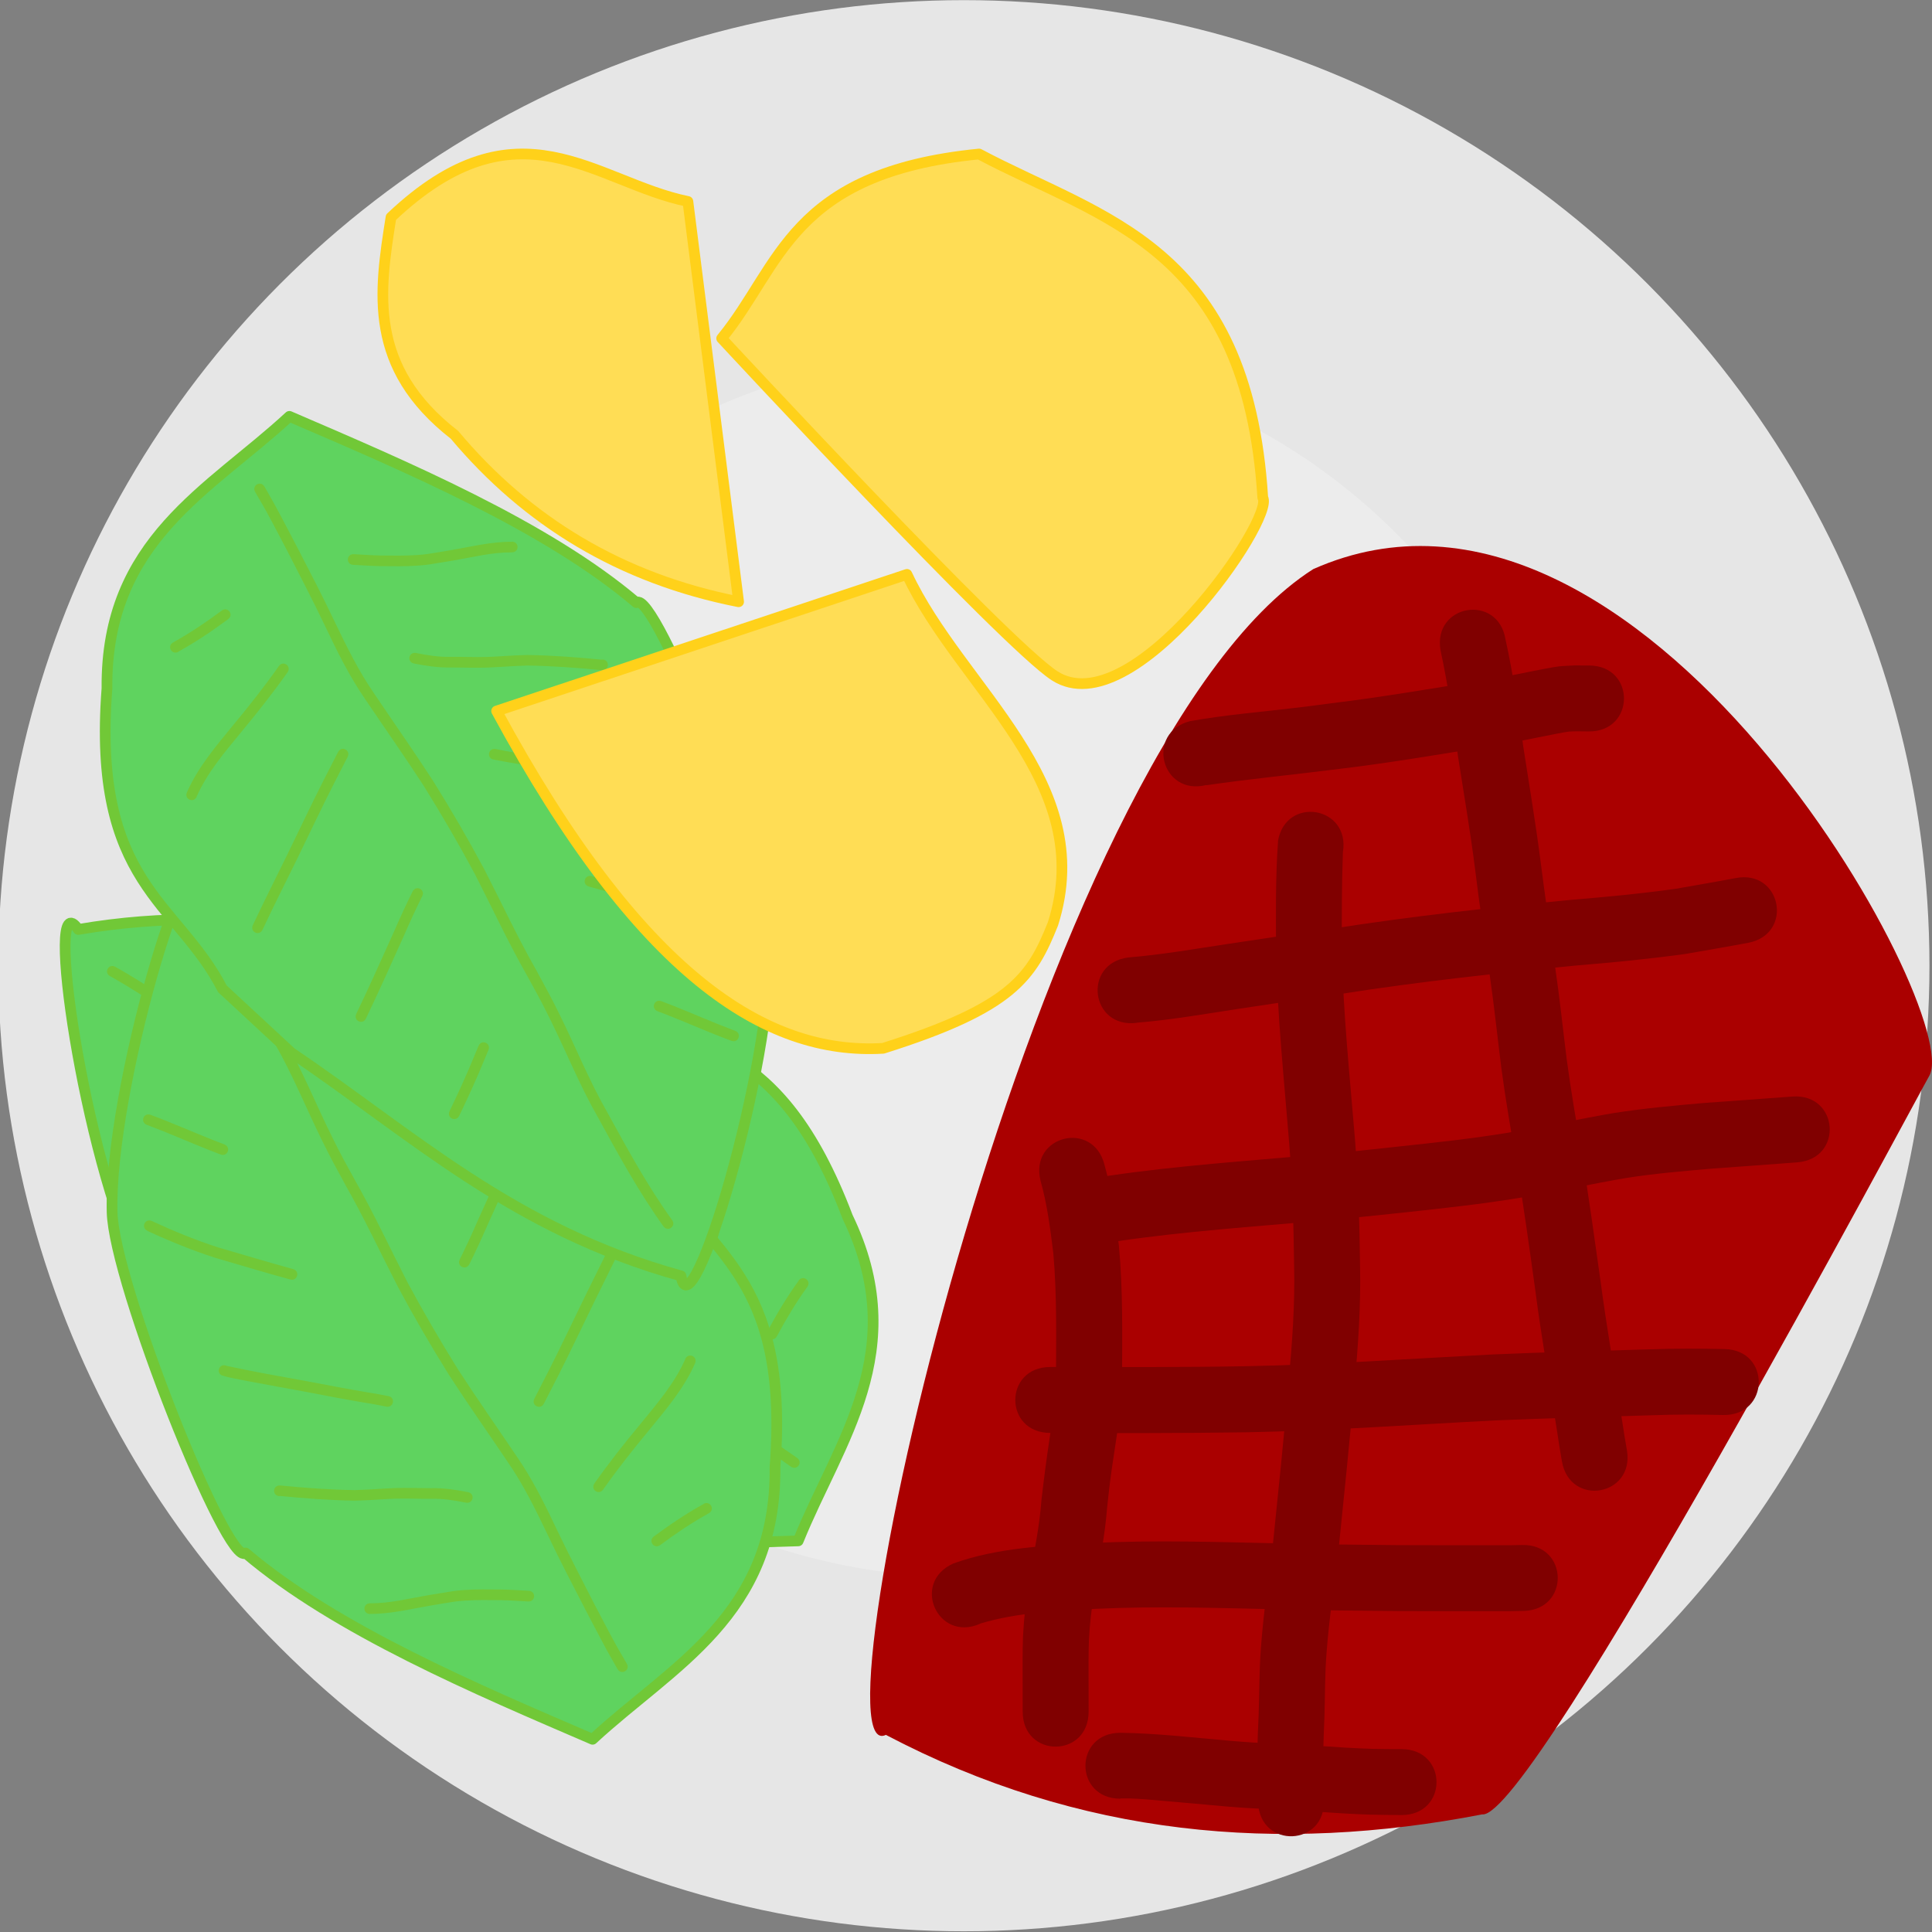 <?xml version="1.0" encoding="UTF-8" standalone="no"?>
<!-- Created with Inkscape (http://www.inkscape.org/) -->

<svg
   width="20mm"
   height="20mm"
   viewBox="0 0 20 20"
   version="1.1"
   id="svg1"
   inkscape:version="1.3 (0e150ed6c4, 2023-07-21)"
   sodipodi:docname="dinner.svg"
   inkscape:export-filename="dinner.png"
   inkscape:export-xdpi="254"
   inkscape:export-ydpi="254"
   xmlns:inkscape="http://www.inkscape.org/namespaces/inkscape"
   xmlns:sodipodi="http://sodipodi.sourceforge.net/DTD/sodipodi-0.dtd"
   xmlns="http://www.w3.org/2000/svg"
   xmlns:svg="http://www.w3.org/2000/svg">
  <rect x="0" y="0" width="20" height="20" fill="#808080" stroke="none"/>
  <sodipodi:namedview
     id="namedview1"
     pagecolor="#505050"
     bordercolor="#ffffff"
     borderopacity="1"
     inkscape:showpageshadow="0"
     inkscape:pageopacity="0"
     inkscape:pagecheckerboard="1"
     inkscape:deskcolor="#d1d1d1"
     inkscape:document-units="mm"
     inkscape:zoom="0.93103385"
     inkscape:cx="35.444469"
     inkscape:cy="-6.9814862"
     inkscape:window-width="1920"
     inkscape:window-height="974"
     inkscape:window-x="-11"
     inkscape:window-y="-11"
     inkscape:window-maximized="1"
     inkscape:current-layer="layer1" />
  <defs
     id="defs1" />
  <g
     inkscape:label="Layer 1"
     inkscape:groupmode="layer"
     id="layer1">
    <g
       id="g12"
       inkscape:label="plate"
       transform="matrix(1.11,0,0,1.11,-1.122,-1.103)">
      <circle
         style="fill:#e6e6e6;stroke-width:5;stroke-linecap:round;stroke-linejoin:round"
         id="path1"
         cx="10"
         cy="10"
         r="9.005" />
      <circle
         style="fill:#ececec;stroke-width:3.166;stroke-linecap:round;stroke-linejoin:round"
         id="circle1"
         cx="10"
         cy="10"
         r="5.702" />
      <circle
         id="path12"
         style="fill:#800000;stroke:#000000;stroke-width:0.265"
         cx="13.916"
         cy="6.782"
         r="0.008" />
    </g>
    <g
       id="g11"
       inkscape:label="steak"
       transform="matrix(1.365,0,0,1.365,-2.795,-1.313)">
      <path
         style="fill:#aa0000;stroke-width:5;stroke-linecap:round;stroke-linejoin:round"
         d="M 12.007,5.278 C 9.88,6.631 8.172,14.409 8.766,14.119 10.238,14.893 11.749,15.02 13.288,14.722 13.666,14.771 16.588,9.278 16.679,9.121 16.95,8.646 14.497,4.172 12.007,5.278 Z"
         id="path2"
         sodipodi:nodetypes="cccsc" />
      <path
         style="fill:#800000;stroke-width:5;stroke-linecap:round;stroke-linejoin:round"
         id="path3"
         d="m 11.196,6.917 c 0.336,-0.049 0.674,-0.081 1.01,-0.124 0.396,-0.047 0.789,-0.116 1.183,-0.178 0.127,-0.02 0.253,-0.047 0.38,-0.072 0.032,-0.006 0.141,-0.029 0.178,-0.033 0.021,-0.002 0.043,-0.001 0.065,-0.002 0.028,4.233e-4 0.056,8.467e-4 0.084,0.001 0.354,0.003 0.358,-0.497 0.005,-0.5 v 0 c -0.038,-2.175e-4 -0.076,-4.233e-4 -0.114,-6.614e-4 -0.041,0.003 -0.082,0.003 -0.122,0.008 -0.041,0.005 -0.152,0.027 -0.192,0.035 -0.119,0.024 -0.238,0.049 -0.359,0.068 -0.39,0.06 -0.778,0.129 -1.17,0.176 -0.083,0.011 -0.165,0.022 -0.248,0.032 -0.274,0.033 -0.549,0.055 -0.821,0.103 -0.343,0.086 -0.222,0.571 0.121,0.485 z" />
      <path
         style="fill:#800000;stroke-width:5;stroke-linecap:round;stroke-linejoin:round"
         id="path4"
         d="m 10.669,8.718 c 0.258,-0.021 0.514,-0.066 0.77,-0.105 0.427,-0.065 0.344,-0.052 0.775,-0.113 0.597,-0.094 1.199,-0.159 1.8,-0.217 0.272,-0.022 0.543,-0.049 0.813,-0.086 0.16,-0.028 0.32,-0.055 0.479,-0.085 0.347,-0.067 0.252,-0.558 -0.095,-0.491 v 0 c -0.151,0.029 -0.302,0.054 -0.453,0.081 -0.263,0.037 -0.527,0.062 -0.792,0.084 -0.609,0.058 -1.218,0.125 -1.823,0.22 -0.432,0.062 -0.353,0.049 -0.78,0.114 -0.252,0.038 -0.503,0.082 -0.757,0.103 -0.351,0.044 -0.289,0.54 0.062,0.496 z" />
      <path
         style="fill:#800000;stroke-width:5;stroke-linecap:round;stroke-linejoin:round"
         id="path5"
         d="m 10.332,10.405 c 0.51,-0.086 1.026,-0.125 1.541,-0.169 0.147,-0.013 0.293,-0.025 0.44,-0.039 0.131,-0.013 0.262,-0.027 0.394,-0.041 0.287,-0.031 0.575,-0.062 0.86,-0.109 0.074,-0.012 0.147,-0.027 0.221,-0.04 0.07,-0.013 0.14,-0.027 0.21,-0.04 0.083,-0.016 0.293,-0.057 0.38,-0.071 0.214,-0.034 0.431,-0.052 0.647,-0.071 C 15.241,9.809 15.46,9.794 15.678,9.777 16.031,9.749 15.992,9.251 15.639,9.278 v 0 c -0.22,0.017 -0.44,0.032 -0.66,0.048 -0.231,0.02 -0.462,0.041 -0.692,0.077 -0.088,0.014 -0.298,0.055 -0.384,0.072 -0.068,0.013 -0.137,0.026 -0.205,0.039 -0.069,0.012 -0.137,0.026 -0.206,0.037 -0.278,0.046 -0.558,0.076 -0.838,0.106 -0.129,0.014 -0.257,0.028 -0.386,0.041 -0.146,0.014 -0.292,0.026 -0.439,0.039 -0.521,0.045 -1.043,0.084 -1.559,0.171 -0.351,0.044 -0.289,0.54 0.062,0.496 z" />
      <path
         style="fill:#800000;stroke-width:5;stroke-linecap:round;stroke-linejoin:round"
         id="path6"
         d="m 10.012,11.83 c 0.499,1.38e-4 0.998,0.002 1.497,-0.006 0.628,-0.012 1.254,-0.058 1.881,-0.09 0.395,-0.017 0.791,-0.027 1.186,-0.039 0.18,-0.007 0.36,-0.006 0.539,-0.002 0.353,0.008 0.365,-0.492 0.012,-0.5 v 0 c -0.188,-0.004 -0.377,-0.005 -0.565,0.002 -0.399,0.011 -0.798,0.022 -1.197,0.039 -0.621,0.032 -1.242,0.077 -1.864,0.089 -0.496,0.009 -0.992,0.006 -1.488,0.006 -0.354,0 -0.354,0.5 0,0.5 z" />
      <path
         style="fill:#800000;stroke-width:5;stroke-linecap:round;stroke-linejoin:round"
         id="path7"
         d="m 9.481,13.275 c 0.284,-0.086 0.584,-0.096 0.878,-0.112 0.467,-0.022 0.934,-0.006 1.401,0.004 0.297,0.007 0.594,0.011 0.892,0.013 0.246,0.001 0.492,9e-4 0.738,8.47e-4 0.144,-4.4e-5 0.073,7.67e-4 0.212,-0.002 0.353,-0.008 0.342,-0.508 -0.011,-0.5 v 0 c -0.128,0.003 -0.061,0.002 -0.201,0.002 -0.245,5.4e-5 -0.49,2.05e-4 -0.735,-8.47e-4 -0.295,-0.002 -0.589,-0.006 -0.884,-0.013 -0.48,-0.01 -0.96,-0.027 -1.439,-0.003 -0.354,0.02 -0.716,0.034 -1.054,0.155 -0.323,0.144 -0.12,0.6 0.203,0.457 z" />
      <path
         style="fill:#800000;stroke-width:5;stroke-linecap:round;stroke-linejoin:round"
         id="path8"
         d="m 10.544,14.601 c 0.024,0 0.049,-7.94e-4 0.073,0 0.086,0.003 0.173,0.011 0.259,0.019 0.154,0.013 0.307,0.027 0.461,0.041 0.225,0.02 0.451,0.025 0.677,0.039 0.144,0.01 0.287,0.02 0.431,0.024 0.077,0.002 0.154,0.002 0.231,0.003 0.354,10e-4 0.355,-0.499 0.001,-0.5 v 0 c -0.072,-2.06e-4 -0.144,-1.09e-4 -0.217,-0.002 -0.139,-0.004 -0.278,-0.013 -0.417,-0.023 -0.221,-0.013 -0.443,-0.018 -0.663,-0.038 -0.278,-0.024 -0.556,-0.057 -0.835,-0.061 -0.354,0 -0.354,0.5 0,0.5 z" />
      <path
         style="fill:#800000;stroke-width:5;stroke-linecap:round;stroke-linejoin:round"
         id="path9"
         d="m 9.939,9.917 c 0.051,0.18 0.074,0.366 0.097,0.551 0.028,0.321 0.021,0.645 0.02,0.967 -0.003,0.049 -0.004,0.098 -0.009,0.146 -0.008,0.088 -0.027,0.206 -0.04,0.292 -0.023,0.154 -0.043,0.308 -0.061,0.463 -0.015,0.208 -0.059,0.412 -0.094,0.617 -0.023,0.138 -0.039,0.277 -0.046,0.416 -0.004,0.106 -0.003,0.213 -0.003,0.32 2.085e-4,0.085 3.969e-4,0.169 5.027e-4,0.254 4.498e-4,0.354 0.5,0.353 0.5,-6.61e-4 v 0 c -1.11e-4,-0.085 -2.91e-4,-0.17 -5.03e-4,-0.254 -1.57e-4,-0.097 -8.47e-4,-0.195 0.003,-0.292 0.006,-0.12 0.02,-0.239 0.04,-0.357 0.037,-0.215 0.082,-0.429 0.098,-0.647 0.016,-0.141 0.015,-0.146 0.035,-0.289 0.031,-0.221 0.074,-0.442 0.078,-0.666 0.001,-0.343 0.008,-0.687 -0.024,-1.03 C 10.507,10.202 10.48,9.996 10.424,9.796 10.338,9.453 9.853,9.574 9.939,9.917 Z" />
      <path
         style="fill:#800000;stroke-width:5;stroke-linecap:round;stroke-linejoin:round"
         id="path10"
         d="m 11.74,7.343 c -0.02,0.277 -0.016,0.555 -0.015,0.832 0.009,0.488 0.061,0.975 0.1,1.461 0.025,0.308 0.033,0.618 0.037,0.927 0.007,0.295 -0.015,0.588 -0.042,0.882 -0.033,0.404 -0.076,0.807 -0.117,1.211 -0.034,0.268 -0.073,0.536 -0.093,0.805 -0.013,0.169 -0.011,0.338 -0.017,0.507 -0.009,0.183 -0.014,0.366 -0.009,0.549 0.002,0.039 0.004,0.078 0.005,0.117 0.016,0.353 0.515,0.331 0.499,-0.023 v 0 c -0.002,-0.036 -0.003,-0.072 -0.005,-0.109 -0.005,-0.173 0.002,-0.346 0.009,-0.519 0.005,-0.162 0.003,-0.324 0.016,-0.486 0.02,-0.265 0.06,-0.528 0.092,-0.792 0.041,-0.405 0.084,-0.81 0.118,-1.215 0.029,-0.31 0.051,-0.622 0.044,-0.934 -0.004,-0.321 -0.013,-0.641 -0.039,-0.961 -0.039,-0.474 -0.089,-0.947 -0.099,-1.422 -0.001,-0.249 -9.53e-4,-0.499 0.008,-0.748 0.058,-0.349 -0.435,-0.431 -0.493,-0.082 z" />
      <path
         style="fill:#800000;stroke-width:5;stroke-linecap:round;stroke-linejoin:round"
         id="path11"
         d="m 12.972,5.892 c 0.058,0.267 0.096,0.537 0.133,0.807 0.044,0.283 0.093,0.566 0.129,0.851 0.033,0.273 0.075,0.545 0.113,0.818 0.033,0.229 0.057,0.459 0.086,0.689 0.033,0.248 0.076,0.494 0.118,0.74 0.052,0.315 0.096,0.632 0.14,0.949 0.046,0.358 0.11,0.712 0.165,1.069 0.024,0.157 0.012,0.081 0.037,0.229 0.06,0.349 0.552,0.264 0.493,-0.084 v 0 c -0.024,-0.14 -0.012,-0.066 -0.036,-0.221 -0.055,-0.354 -0.117,-0.706 -0.164,-1.061 -0.045,-0.321 -0.09,-0.643 -0.142,-0.963 C 14.003,9.473 13.961,9.234 13.929,8.993 13.9,8.762 13.876,8.53 13.842,8.299 13.805,8.028 13.764,7.757 13.73,7.486 13.693,7.2 13.645,6.916 13.601,6.631 13.563,6.356 13.525,6.081 13.465,5.81 13.407,5.461 12.914,5.544 12.972,5.892 Z" />
    </g>
    <g
       id="g66"
       inkscape:label="leaves"
       transform="matrix(1.11,0,0,1.11,-1.102,-1.103)">
      <g
         id="g41"
         inkscape:label="leaf">
        <path
           style="fill:#5fd35f;fill-opacity:1;stroke:#71c837;stroke-width:0.1;stroke-linecap:round;stroke-linejoin:round;stroke-dasharray:none;stroke-opacity:1"
           d="M 5.897,10 C 4.557,9.792 3.326,9.387 1.723,9.662 1.391,9.173 1.783,11.805 2.291,12.82 c 0.295,0.589 2.391,2.55 2.478,2.348 1.069,0.291 2.505,0.234 3.668,0.196 C 8.815,14.429 9.499,13.591 8.898,12.344 8.251,10.637 7.464,10.828 6.732,10.266 Z"
           id="path16"
           sodipodi:nodetypes="ccsccccc" />
        <path
           style="fill:#71c837;fill-opacity:1;stroke-width:5;stroke-linecap:round;stroke-linejoin:round"
           id="path30"
           d="m 2.02,10.098 c 0.342,0.19 0.659,0.423 0.975,0.653 0.278,0.195 0.526,0.426 0.791,0.637 0.154,0.123 0.215,0.165 0.372,0.281 0.288,0.203 0.559,0.43 0.838,0.645 0.256,0.191 0.518,0.372 0.786,0.545 0.276,0.172 0.559,0.333 0.838,0.5 0.224,0.13 0.425,0.292 0.625,0.455 0.201,0.166 0.409,0.324 0.616,0.483 0.15,0.112 0.297,0.229 0.452,0.336 0.019,0.013 0.037,0.026 0.056,0.039 0.058,0.04 0.115,-0.042 0.057,-0.082 v 0 c -0.019,-0.013 -0.037,-0.026 -0.056,-0.039 C 8.214,14.446 8.069,14.33 7.92,14.219 7.715,14.06 7.508,13.903 7.307,13.738 7.104,13.571 6.898,13.406 6.67,13.274 6.392,13.108 6.11,12.947 5.835,12.776 5.57,12.604 5.31,12.425 5.056,12.236 4.777,12.02 4.506,11.793 4.217,11.589 4.062,11.476 4,11.433 3.849,11.312 3.582,11.1 3.333,10.867 3.053,10.671 2.734,10.438 2.413,10.203 2.067,10.01 c -0.062,-0.033 -0.109,0.055 -0.047,0.088 z" />
        <path
           style="fill:#71c837;fill-opacity:1;stroke-width:5;stroke-linecap:round;stroke-linejoin:round"
           id="path32"
           d="m 4.23,10.134 c -0.002,0.192 -2.257e-4,0.384 0.01,0.576 0.001,0.031 0.003,0.063 0.004,0.094 0.003,0.071 0.103,0.067 0.1,-0.004 v 0 c -0.001,-0.032 -0.003,-0.064 -0.004,-0.095 -0.01,-0.19 -0.012,-0.38 -0.01,-0.57 0,-0.071 -0.1,-0.071 -0.1,0 z" />
        <path
           style="fill:#71c837;fill-opacity:1;stroke-width:5;stroke-linecap:round;stroke-linejoin:round"
           id="path33"
           d="m 5.403,10.586 c -0.002,0.286 0.003,0.572 0.008,0.857 0.004,0.132 0.005,0.264 0.002,0.397 -0.002,0.071 0.098,0.073 0.1,0.002 v 0 c 0.003,-0.134 0.002,-0.267 -0.002,-0.401 -0.005,-0.285 -0.01,-0.57 -0.008,-0.855 0,-0.071 -0.1,-0.071 -0.1,0 z" />
        <path
           style="fill:#71c837;fill-opacity:1;stroke-width:5;stroke-linecap:round;stroke-linejoin:round"
           id="path34"
           d="m 6.628,10.925 c 2.646e-4,0.241 -0.007,0.482 -0.011,0.722 -0.004,0.262 -0.004,0.523 -0.012,0.785 -0.003,0.096 -0.007,0.192 -0.01,0.288 -0.002,0.071 0.098,0.074 0.1,0.003 v 0 c 0.003,-0.096 0.006,-0.192 0.01,-0.288 0.008,-0.262 0.008,-0.524 0.012,-0.786 0.004,-0.241 0.011,-0.483 0.011,-0.724 0,-0.071 -0.1,-0.071 -0.1,0 z" />
        <path
           style="fill:#71c837;fill-opacity:1;stroke-width:5;stroke-linecap:round;stroke-linejoin:round"
           id="path35"
           d="m 7.712,11.786 c 0.006,0.247 -0.061,0.487 -0.121,0.725 -0.059,0.227 -0.112,0.454 -0.153,0.685 -0.012,0.07 0.086,0.087 0.098,0.017 v 0 c 0.04,-0.228 0.093,-0.454 0.151,-0.678 0.062,-0.245 0.13,-0.494 0.124,-0.749 0,-0.071 -0.1,-0.071 -0.1,0 z" />
        <path
           style="fill:#71c837;fill-opacity:1;stroke-width:5;stroke-linecap:round;stroke-linejoin:round"
           id="path36"
           d="m 8.441,12.938 c -0.109,0.15 -0.203,0.308 -0.291,0.471 -0.033,0.062 0.055,0.109 0.088,0.047 v 0 c 0.085,-0.159 0.178,-0.314 0.284,-0.461 0.041,-0.058 -0.041,-0.115 -0.082,-0.058 z" />
        <path
           style="fill:#71c837;fill-opacity:1;stroke-width:5;stroke-linecap:round;stroke-linejoin:round"
           id="path37"
           d="m 2.241,11.945 c 0.207,-0.017 0.415,-0.021 0.623,-0.034 0.038,-0.003 0.075,-0.005 0.113,-0.008 0.071,-0.005 0.064,-0.105 -0.007,-0.1 v 0 c -0.037,0.003 -0.075,0.005 -0.112,0.008 -0.21,0.013 -0.42,0.017 -0.63,0.035 -0.07,0.009 -0.057,0.108 0.013,0.099 z" />
        <path
           style="fill:#71c837;fill-opacity:1;stroke-width:5;stroke-linecap:round;stroke-linejoin:round"
           id="path38"
           d="m 2.663,12.838 c 0.226,-0.001 0.452,-0.013 0.676,-0.041 0.241,-0.038 0.482,-0.073 0.722,-0.115 0.07,-0.012 0.053,-0.111 -0.017,-0.099 v 0 c -0.239,0.041 -0.478,0.076 -0.718,0.114 -0.22,0.028 -0.442,0.039 -0.663,0.04 -0.071,0 -0.071,0.1 5e-7,0.1 z" />
        <path
           style="fill:#71c837;fill-opacity:1;stroke-width:5;stroke-linecap:round;stroke-linejoin:round"
           id="path39"
           d="m 3.867,13.762 c 0.019,-0.003 0.038,-0.005 0.056,-0.009 0.07,-0.015 0.168,-0.041 0.234,-0.058 0.156,-0.041 0.312,-0.081 0.468,-0.123 0.188,-0.047 0.376,-0.096 0.563,-0.148 0.062,-0.019 0.126,-0.034 0.189,-0.05 0.068,-0.018 0.043,-0.115 -0.025,-0.097 v 0 c -0.063,0.017 -0.127,0.032 -0.19,0.051 -0.187,0.052 -0.374,0.1 -0.562,0.148 -0.244,0.065 -0.487,0.131 -0.732,0.187 -0.071,0 -0.071,0.1 0,0.1 z" />
        <path
           style="fill:#71c837;fill-opacity:1;stroke-width:5;stroke-linecap:round;stroke-linejoin:round"
           id="path40"
           d="m 4.83,14.551 c 0.22,-0.078 0.438,-0.161 0.651,-0.257 0.041,-0.021 0.081,-0.041 0.122,-0.063 0.064,-0.034 0.152,-0.084 0.216,-0.116 0.099,-0.05 0.201,-0.092 0.301,-0.14 0.098,-0.05 0.203,-0.08 0.309,-0.106 0.069,-0.017 0.045,-0.114 -0.024,-0.097 v 0 c -0.112,0.028 -0.223,0.061 -0.327,0.113 -0.102,0.048 -0.205,0.091 -0.305,0.142 -0.065,0.033 -0.152,0.082 -0.215,0.116 -0.039,0.021 -0.078,0.04 -0.117,0.061 -0.212,0.096 -0.429,0.179 -0.649,0.257 -0.065,0.028 -0.026,0.12 0.039,0.092 z" />
        <path
           style="fill:#71c837;fill-opacity:1;stroke-width:5;stroke-linecap:round;stroke-linejoin:round"
           id="path41"
           d="m 6.061,15.188 c 0.175,-0.08 0.324,-0.203 0.481,-0.312 0.03,-0.021 0.061,-0.042 0.091,-0.063 0.073,-0.05 0.103,-0.073 0.18,-0.115 0.097,-0.054 0.198,-0.098 0.299,-0.145 0.077,-0.035 0.157,-0.065 0.235,-0.097 0.065,-0.027 0.027,-0.119 -0.038,-0.092 v 0 c -0.08,0.033 -0.16,0.063 -0.239,0.099 -0.104,0.048 -0.208,0.094 -0.308,0.15 -0.079,0.044 -0.111,0.068 -0.185,0.119 -0.031,0.021 -0.061,0.042 -0.092,0.063 -0.151,0.105 -0.296,0.225 -0.464,0.303 -0.065,0.029 -0.024,0.12 0.041,0.091 z" />
      </g>
      <g
         id="g53"
         inkscape:label="leaf"
         transform="rotate(25.165,3.333,11.993)">
        <path
           style="fill:#5fd35f;fill-opacity:1;stroke:#71c837;stroke-width:0.1;stroke-linecap:round;stroke-linejoin:round;stroke-dasharray:none;stroke-opacity:1"
           d="M 5.897,10 C 4.557,9.792 3.326,9.387 1.723,9.662 1.391,9.173 1.783,11.805 2.291,12.82 c 0.295,0.589 2.391,2.55 2.478,2.348 1.069,0.291 2.505,0.234 3.668,0.196 C 8.815,14.429 9.499,13.591 8.898,12.344 8.251,10.637 7.464,10.828 6.732,10.266 Z"
           id="path42"
           sodipodi:nodetypes="ccsccccc" />
        <path
           style="fill:#71c837;fill-opacity:1;stroke-width:5;stroke-linecap:round;stroke-linejoin:round"
           id="path43"
           d="m 2.02,10.098 c 0.342,0.19 0.659,0.423 0.975,0.653 0.278,0.195 0.526,0.426 0.791,0.637 0.154,0.123 0.215,0.165 0.372,0.281 0.288,0.203 0.559,0.43 0.838,0.645 0.256,0.191 0.518,0.372 0.786,0.545 0.276,0.172 0.559,0.333 0.838,0.5 0.224,0.13 0.425,0.292 0.625,0.455 0.201,0.166 0.409,0.324 0.616,0.483 0.15,0.112 0.297,0.229 0.452,0.336 0.019,0.013 0.037,0.026 0.056,0.039 0.058,0.04 0.115,-0.042 0.057,-0.082 v 0 c -0.019,-0.013 -0.037,-0.026 -0.056,-0.039 C 8.214,14.446 8.069,14.33 7.92,14.219 7.715,14.06 7.508,13.903 7.307,13.738 7.104,13.571 6.898,13.406 6.67,13.274 6.392,13.108 6.11,12.947 5.835,12.776 5.57,12.604 5.31,12.425 5.056,12.236 4.777,12.02 4.506,11.793 4.217,11.589 4.062,11.476 4,11.433 3.849,11.312 3.582,11.1 3.333,10.867 3.053,10.671 2.734,10.438 2.413,10.203 2.067,10.01 c -0.062,-0.033 -0.109,0.055 -0.047,0.088 z" />
        <path
           style="fill:#71c837;fill-opacity:1;stroke-width:5;stroke-linecap:round;stroke-linejoin:round"
           id="path44"
           d="m 4.23,10.134 c -0.002,0.192 -2.257e-4,0.384 0.01,0.576 0.001,0.031 0.003,0.063 0.004,0.094 0.003,0.071 0.103,0.067 0.1,-0.004 v 0 c -0.001,-0.032 -0.003,-0.064 -0.004,-0.095 -0.01,-0.19 -0.012,-0.38 -0.01,-0.57 0,-0.071 -0.1,-0.071 -0.1,0 z" />
        <path
           style="fill:#71c837;fill-opacity:1;stroke-width:5;stroke-linecap:round;stroke-linejoin:round"
           id="path45"
           d="m 5.403,10.586 c -0.002,0.286 0.003,0.572 0.008,0.857 0.004,0.132 0.005,0.264 0.002,0.397 -0.002,0.071 0.098,0.073 0.1,0.002 v 0 c 0.003,-0.134 0.002,-0.267 -0.002,-0.401 -0.005,-0.285 -0.01,-0.57 -0.008,-0.855 0,-0.071 -0.1,-0.071 -0.1,0 z" />
        <path
           style="fill:#71c837;fill-opacity:1;stroke-width:5;stroke-linecap:round;stroke-linejoin:round"
           id="path46"
           d="m 6.628,10.925 c 2.646e-4,0.241 -0.007,0.482 -0.011,0.722 -0.004,0.262 -0.004,0.523 -0.012,0.785 -0.003,0.096 -0.007,0.192 -0.01,0.288 -0.002,0.071 0.098,0.074 0.1,0.003 v 0 c 0.003,-0.096 0.006,-0.192 0.01,-0.288 0.008,-0.262 0.008,-0.524 0.012,-0.786 0.004,-0.241 0.011,-0.483 0.011,-0.724 0,-0.071 -0.1,-0.071 -0.1,0 z" />
        <path
           style="fill:#71c837;fill-opacity:1;stroke-width:5;stroke-linecap:round;stroke-linejoin:round"
           id="path47"
           d="m 7.712,11.786 c 0.006,0.247 -0.061,0.487 -0.121,0.725 -0.059,0.227 -0.112,0.454 -0.153,0.685 -0.012,0.07 0.086,0.087 0.098,0.017 v 0 c 0.04,-0.228 0.093,-0.454 0.151,-0.678 0.062,-0.245 0.13,-0.494 0.124,-0.749 0,-0.071 -0.1,-0.071 -0.1,0 z" />
        <path
           style="fill:#71c837;fill-opacity:1;stroke-width:5;stroke-linecap:round;stroke-linejoin:round"
           id="path48"
           d="m 8.441,12.938 c -0.109,0.15 -0.203,0.308 -0.291,0.471 -0.033,0.062 0.055,0.109 0.088,0.047 v 0 c 0.085,-0.159 0.178,-0.314 0.284,-0.461 0.041,-0.058 -0.041,-0.115 -0.082,-0.058 z" />
        <path
           style="fill:#71c837;fill-opacity:1;stroke-width:5;stroke-linecap:round;stroke-linejoin:round"
           id="path49"
           d="m 2.241,11.945 c 0.207,-0.017 0.415,-0.021 0.623,-0.034 0.038,-0.003 0.075,-0.005 0.113,-0.008 0.071,-0.005 0.064,-0.105 -0.007,-0.1 v 0 c -0.037,0.003 -0.075,0.005 -0.112,0.008 -0.21,0.013 -0.42,0.017 -0.63,0.035 -0.07,0.009 -0.057,0.108 0.013,0.099 z" />
        <path
           style="fill:#71c837;fill-opacity:1;stroke-width:5;stroke-linecap:round;stroke-linejoin:round"
           id="path50"
           d="m 2.663,12.838 c 0.226,-0.001 0.452,-0.013 0.676,-0.041 0.241,-0.038 0.482,-0.073 0.722,-0.115 0.07,-0.012 0.053,-0.111 -0.017,-0.099 v 0 c -0.239,0.041 -0.478,0.076 -0.718,0.114 -0.22,0.028 -0.442,0.039 -0.663,0.04 -0.071,0 -0.071,0.1 5e-7,0.1 z" />
        <path
           style="fill:#71c837;fill-opacity:1;stroke-width:5;stroke-linecap:round;stroke-linejoin:round"
           id="path51"
           d="m 3.867,13.762 c 0.019,-0.003 0.038,-0.005 0.056,-0.009 0.07,-0.015 0.168,-0.041 0.234,-0.058 0.156,-0.041 0.312,-0.081 0.468,-0.123 0.188,-0.047 0.376,-0.096 0.563,-0.148 0.062,-0.019 0.126,-0.034 0.189,-0.05 0.068,-0.018 0.043,-0.115 -0.025,-0.097 v 0 c -0.063,0.017 -0.127,0.032 -0.19,0.051 -0.187,0.052 -0.374,0.1 -0.562,0.148 -0.244,0.065 -0.487,0.131 -0.732,0.187 -0.071,0 -0.071,0.1 0,0.1 z" />
        <path
           style="fill:#71c837;fill-opacity:1;stroke-width:5;stroke-linecap:round;stroke-linejoin:round"
           id="path52"
           d="m 4.83,14.551 c 0.22,-0.078 0.438,-0.161 0.651,-0.257 0.041,-0.021 0.081,-0.041 0.122,-0.063 0.064,-0.034 0.152,-0.084 0.216,-0.116 0.099,-0.05 0.201,-0.092 0.301,-0.14 0.098,-0.05 0.203,-0.08 0.309,-0.106 0.069,-0.017 0.045,-0.114 -0.024,-0.097 v 0 c -0.112,0.028 -0.223,0.061 -0.327,0.113 -0.102,0.048 -0.205,0.091 -0.305,0.142 -0.065,0.033 -0.152,0.082 -0.215,0.116 -0.039,0.021 -0.078,0.04 -0.117,0.061 -0.212,0.096 -0.429,0.179 -0.649,0.257 -0.065,0.028 -0.026,0.12 0.039,0.092 z" />
        <path
           style="fill:#71c837;fill-opacity:1;stroke-width:5;stroke-linecap:round;stroke-linejoin:round"
           id="path53"
           d="m 6.061,15.188 c 0.175,-0.08 0.324,-0.203 0.481,-0.312 0.03,-0.021 0.061,-0.042 0.091,-0.063 0.073,-0.05 0.103,-0.073 0.18,-0.115 0.097,-0.054 0.198,-0.098 0.299,-0.145 0.077,-0.035 0.157,-0.065 0.235,-0.097 0.065,-0.027 0.027,-0.119 -0.038,-0.092 v 0 c -0.08,0.033 -0.16,0.063 -0.239,0.099 -0.104,0.048 -0.208,0.094 -0.308,0.15 -0.079,0.044 -0.111,0.068 -0.185,0.119 -0.031,0.021 -0.061,0.042 -0.092,0.063 -0.151,0.105 -0.296,0.225 -0.464,0.303 -0.065,0.029 -0.024,0.12 0.041,0.091 z" />
      </g>
      <g
         id="g65"
         inkscape:label="leaf"
         transform="rotate(-154.835,4.894,10.65)">
        <path
           style="fill:#5fd35f;fill-opacity:1;stroke:#71c837;stroke-width:0.1;stroke-linecap:round;stroke-linejoin:round;stroke-dasharray:none;stroke-opacity:1"
           d="M 5.897,10 C 4.557,9.792 3.326,9.387 1.723,9.662 1.391,9.173 1.783,11.805 2.291,12.82 c 0.295,0.589 2.391,2.55 2.478,2.348 1.069,0.291 2.505,0.234 3.668,0.196 C 8.815,14.429 9.499,13.591 8.898,12.344 8.251,10.637 7.464,10.828 6.732,10.266 Z"
           id="path54"
           sodipodi:nodetypes="ccsccccc" />
        <path
           style="fill:#71c837;fill-opacity:1;stroke-width:5;stroke-linecap:round;stroke-linejoin:round"
           id="path55"
           d="m 2.02,10.098 c 0.342,0.19 0.659,0.423 0.975,0.653 0.278,0.195 0.526,0.426 0.791,0.637 0.154,0.123 0.215,0.165 0.372,0.281 0.288,0.203 0.559,0.43 0.838,0.645 0.256,0.191 0.518,0.372 0.786,0.545 0.276,0.172 0.559,0.333 0.838,0.5 0.224,0.13 0.425,0.292 0.625,0.455 0.201,0.166 0.409,0.324 0.616,0.483 0.15,0.112 0.297,0.229 0.452,0.336 0.019,0.013 0.037,0.026 0.056,0.039 0.058,0.04 0.115,-0.042 0.057,-0.082 v 0 c -0.019,-0.013 -0.037,-0.026 -0.056,-0.039 C 8.214,14.446 8.069,14.33 7.92,14.219 7.715,14.06 7.508,13.903 7.307,13.738 7.104,13.571 6.898,13.406 6.67,13.274 6.392,13.108 6.11,12.947 5.835,12.776 5.57,12.604 5.31,12.425 5.056,12.236 4.777,12.02 4.506,11.793 4.217,11.589 4.062,11.476 4,11.433 3.849,11.312 3.582,11.1 3.333,10.867 3.053,10.671 2.734,10.438 2.413,10.203 2.067,10.01 c -0.062,-0.033 -0.109,0.055 -0.047,0.088 z" />
        <path
           style="fill:#71c837;fill-opacity:1;stroke-width:5;stroke-linecap:round;stroke-linejoin:round"
           id="path56"
           d="m 4.23,10.134 c -0.002,0.192 -2.257e-4,0.384 0.01,0.576 0.001,0.031 0.003,0.063 0.004,0.094 0.003,0.071 0.103,0.067 0.1,-0.004 v 0 c -0.001,-0.032 -0.003,-0.064 -0.004,-0.095 -0.01,-0.19 -0.012,-0.38 -0.01,-0.57 0,-0.071 -0.1,-0.071 -0.1,0 z" />
        <path
           style="fill:#71c837;fill-opacity:1;stroke-width:5;stroke-linecap:round;stroke-linejoin:round"
           id="path57"
           d="m 5.403,10.586 c -0.002,0.286 0.003,0.572 0.008,0.857 0.004,0.132 0.005,0.264 0.002,0.397 -0.002,0.071 0.098,0.073 0.1,0.002 v 0 c 0.003,-0.134 0.002,-0.267 -0.002,-0.401 -0.005,-0.285 -0.01,-0.57 -0.008,-0.855 0,-0.071 -0.1,-0.071 -0.1,0 z" />
        <path
           style="fill:#71c837;fill-opacity:1;stroke-width:5;stroke-linecap:round;stroke-linejoin:round"
           id="path58"
           d="m 6.628,10.925 c 2.646e-4,0.241 -0.007,0.482 -0.011,0.722 -0.004,0.262 -0.004,0.523 -0.012,0.785 -0.003,0.096 -0.007,0.192 -0.01,0.288 -0.002,0.071 0.098,0.074 0.1,0.003 v 0 c 0.003,-0.096 0.006,-0.192 0.01,-0.288 0.008,-0.262 0.008,-0.524 0.012,-0.786 0.004,-0.241 0.011,-0.483 0.011,-0.724 0,-0.071 -0.1,-0.071 -0.1,0 z" />
        <path
           style="fill:#71c837;fill-opacity:1;stroke-width:5;stroke-linecap:round;stroke-linejoin:round"
           id="path59"
           d="m 7.712,11.786 c 0.006,0.247 -0.061,0.487 -0.121,0.725 -0.059,0.227 -0.112,0.454 -0.153,0.685 -0.012,0.07 0.086,0.087 0.098,0.017 v 0 c 0.04,-0.228 0.093,-0.454 0.151,-0.678 0.062,-0.245 0.13,-0.494 0.124,-0.749 0,-0.071 -0.1,-0.071 -0.1,0 z" />
        <path
           style="fill:#71c837;fill-opacity:1;stroke-width:5;stroke-linecap:round;stroke-linejoin:round"
           id="path60"
           d="m 8.441,12.938 c -0.109,0.15 -0.203,0.308 -0.291,0.471 -0.033,0.062 0.055,0.109 0.088,0.047 v 0 c 0.085,-0.159 0.178,-0.314 0.284,-0.461 0.041,-0.058 -0.041,-0.115 -0.082,-0.058 z" />
        <path
           style="fill:#71c837;fill-opacity:1;stroke-width:5;stroke-linecap:round;stroke-linejoin:round"
           id="path61"
           d="m 2.241,11.945 c 0.207,-0.017 0.415,-0.021 0.623,-0.034 0.038,-0.003 0.075,-0.005 0.113,-0.008 0.071,-0.005 0.064,-0.105 -0.007,-0.1 v 0 c -0.037,0.003 -0.075,0.005 -0.112,0.008 -0.21,0.013 -0.42,0.017 -0.63,0.035 -0.07,0.009 -0.057,0.108 0.013,0.099 z" />
        <path
           style="fill:#71c837;fill-opacity:1;stroke-width:5;stroke-linecap:round;stroke-linejoin:round"
           id="path62"
           d="m 2.663,12.838 c 0.226,-0.001 0.452,-0.013 0.676,-0.041 0.241,-0.038 0.482,-0.073 0.722,-0.115 0.07,-0.012 0.053,-0.111 -0.017,-0.099 v 0 c -0.239,0.041 -0.478,0.076 -0.718,0.114 -0.22,0.028 -0.442,0.039 -0.663,0.04 -0.071,0 -0.071,0.1 5e-7,0.1 z" />
        <path
           style="fill:#71c837;fill-opacity:1;stroke-width:5;stroke-linecap:round;stroke-linejoin:round"
           id="path63"
           d="m 3.867,13.762 c 0.019,-0.003 0.038,-0.005 0.056,-0.009 0.07,-0.015 0.168,-0.041 0.234,-0.058 0.156,-0.041 0.312,-0.081 0.468,-0.123 0.188,-0.047 0.376,-0.096 0.563,-0.148 0.062,-0.019 0.126,-0.034 0.189,-0.05 0.068,-0.018 0.043,-0.115 -0.025,-0.097 v 0 c -0.063,0.017 -0.127,0.032 -0.19,0.051 -0.187,0.052 -0.374,0.1 -0.562,0.148 -0.244,0.065 -0.487,0.131 -0.732,0.187 -0.071,0 -0.071,0.1 0,0.1 z" />
        <path
           style="fill:#71c837;fill-opacity:1;stroke-width:5;stroke-linecap:round;stroke-linejoin:round"
           id="path64"
           d="m 4.83,14.551 c 0.22,-0.078 0.438,-0.161 0.651,-0.257 0.041,-0.021 0.081,-0.041 0.122,-0.063 0.064,-0.034 0.152,-0.084 0.216,-0.116 0.099,-0.05 0.201,-0.092 0.301,-0.14 0.098,-0.05 0.203,-0.08 0.309,-0.106 0.069,-0.017 0.045,-0.114 -0.024,-0.097 v 0 c -0.112,0.028 -0.223,0.061 -0.327,0.113 -0.102,0.048 -0.205,0.091 -0.305,0.142 -0.065,0.033 -0.152,0.082 -0.215,0.116 -0.039,0.021 -0.078,0.04 -0.117,0.061 -0.212,0.096 -0.429,0.179 -0.649,0.257 -0.065,0.028 -0.026,0.12 0.039,0.092 z" />
        <path
           style="fill:#71c837;fill-opacity:1;stroke-width:5;stroke-linecap:round;stroke-linejoin:round"
           id="path65"
           d="m 6.061,15.188 c 0.175,-0.08 0.324,-0.203 0.481,-0.312 0.03,-0.021 0.061,-0.042 0.091,-0.063 0.073,-0.05 0.103,-0.073 0.18,-0.115 0.097,-0.054 0.198,-0.098 0.299,-0.145 0.077,-0.035 0.157,-0.065 0.235,-0.097 0.065,-0.027 0.027,-0.119 -0.038,-0.092 v 0 c -0.08,0.033 -0.16,0.063 -0.239,0.099 -0.104,0.048 -0.208,0.094 -0.308,0.15 -0.079,0.044 -0.111,0.068 -0.185,0.119 -0.031,0.021 -0.061,0.042 -0.092,0.063 -0.151,0.105 -0.296,0.225 -0.464,0.303 -0.065,0.029 -0.024,0.12 0.041,0.091 z" />
      </g>
      <g
         id="g15"
         inkscape:label="taters"
         transform="matrix(1.216,0,0,1.216,-4.111,0.06)">
        <path
           style="fill:#ffdd55;stroke:#ffd11a;stroke-width:0.082;stroke-linecap:round;stroke-linejoin:round;stroke-dasharray:none;stroke-opacity:1"
           d="m 11.706,1.949 c 0.942,0.501 2.055,0.702 2.176,2.635 0.098,0.159 -0.997,1.753 -1.596,1.367 C 11.904,5.705 9.732,3.363 9.732,3.363 10.188,2.808 10.254,2.092 11.706,1.949 Z"
           id="path13"
           sodipodi:nodetypes="ccscc" />
        <path
           style="fill:#ffdd55;stroke:#ffd11a;stroke-width:0.082;stroke-linecap:round;stroke-linejoin:round;stroke-dasharray:none;stroke-opacity:1"
           d="M 8.006,6.221 11.153,5.173 c 0.413,0.882 1.466,1.588 1.12,2.68 C 12.11,8.259 11.967,8.494 10.97,8.808 10.066,8.861 9.101,8.242 8.006,6.221 Z"
           id="path14"
           sodipodi:nodetypes="ccccc" />
        <path
           style="fill:#ffdd55;stroke:#ffd11a;stroke-width:0.082;stroke-linecap:round;stroke-linejoin:round;stroke-dasharray:none;stroke-opacity:1"
           d="M 7.683,4.103 C 8.24,4.767 8.958,5.205 9.862,5.383 L 9.473,2.313 C 8.76,2.167 8.174,1.507 7.196,2.434 7.105,3.009 7.016,3.584 7.683,4.103 Z"
           id="path15"
           sodipodi:nodetypes="ccccc" />
      </g>
    </g>
  </g>
</svg>
